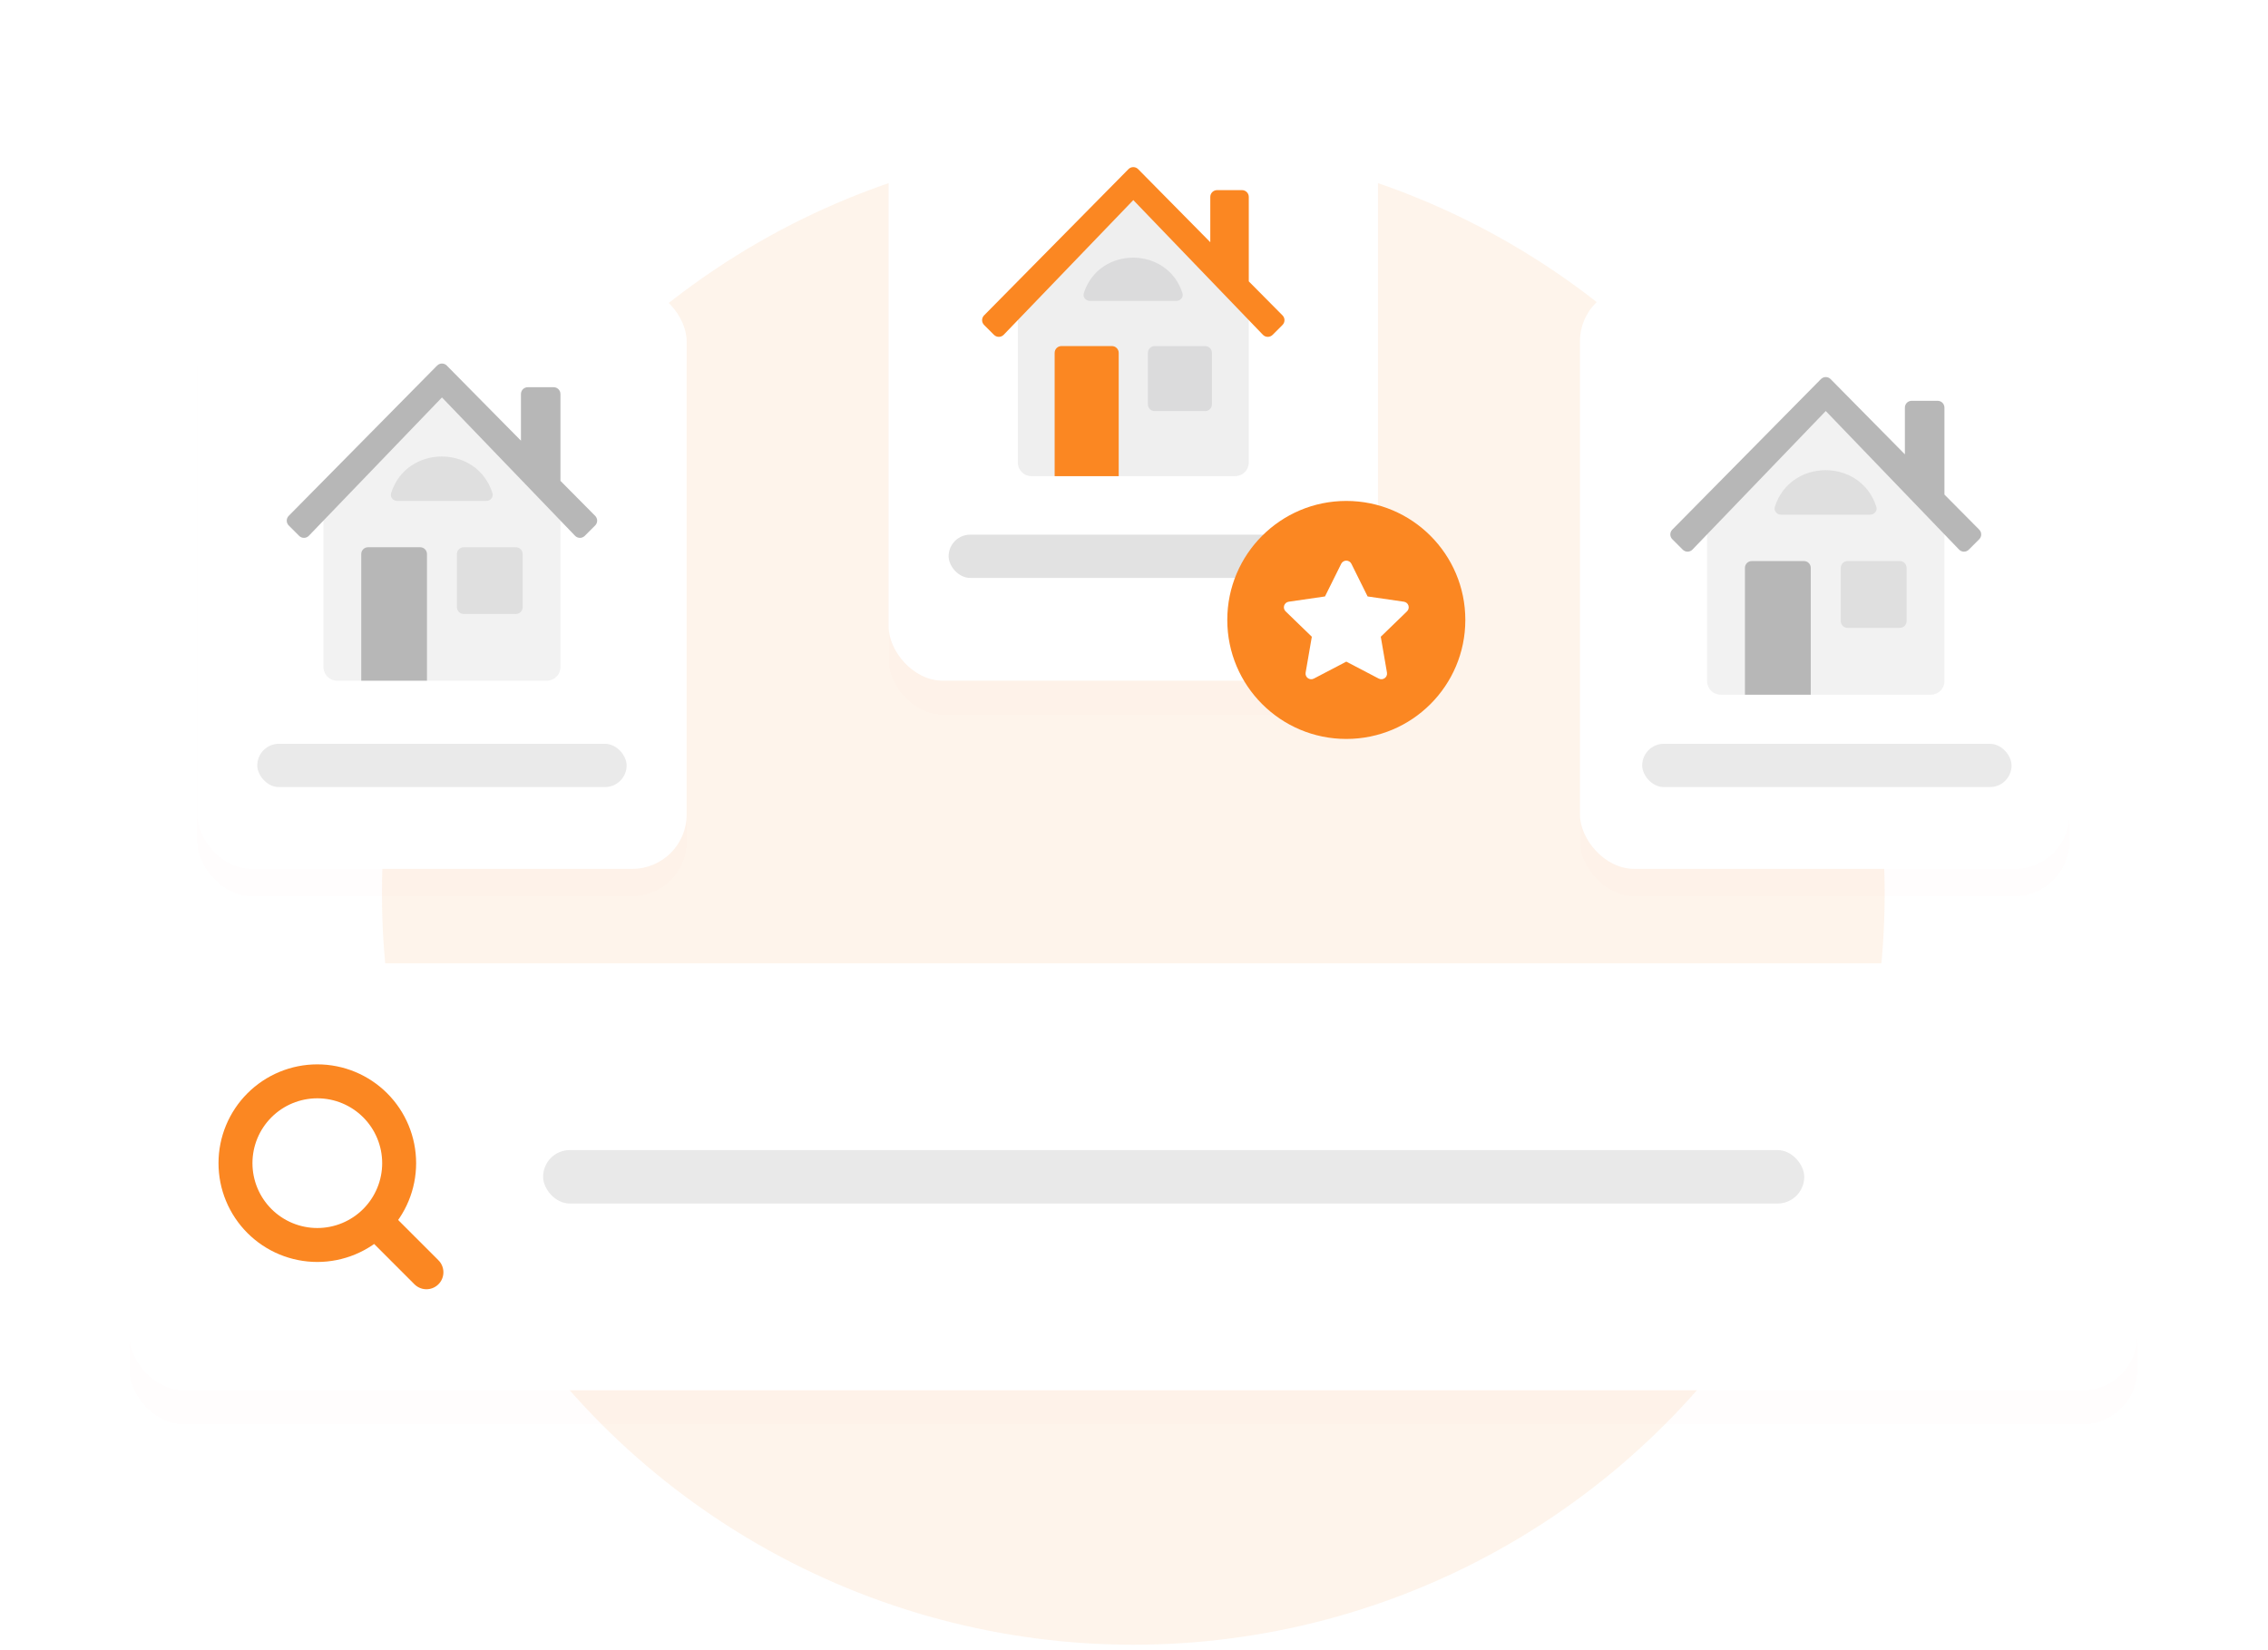 <svg width="334" height="243" viewBox="0 0 334 243" fill="none" xmlns="http://www.w3.org/2000/svg">
<circle opacity="0.09" cx="166.898" cy="131.592" r="110.65" fill="#fb8722"/>
<g filter="url(#filter0_d_721_15361)">
<rect x="19.058" y="141.878" width="295.681" height="62.891" rx="8" fill="#FF0000" fill-opacity="0.01" shape-rendering="crispEdges"/>
</g>
<rect x="19.058" y="141.878" width="295.681" height="62.891" rx="8" fill="white"/>
<path d="M55.769 180.354L62.799 187.384" stroke="#fb8722" stroke-width="5" stroke-linecap="round" stroke-linejoin="round"/>
<path d="M34.678 171.315C34.678 172.898 34.989 174.465 35.595 175.927C36.201 177.389 37.089 178.718 38.208 179.837C39.327 180.956 40.655 181.844 42.118 182.449C43.58 183.055 45.147 183.367 46.73 183.367C48.312 183.367 49.88 183.055 51.342 182.449C52.804 181.844 54.133 180.956 55.252 179.837C56.371 178.718 57.258 177.389 57.864 175.927C58.47 174.465 58.782 172.898 58.782 171.315C58.782 168.118 57.512 165.053 55.252 162.793C52.992 160.533 49.926 159.263 46.73 159.263C43.533 159.263 40.468 160.533 38.208 162.793C35.947 165.053 34.678 168.118 34.678 171.315V171.315Z" stroke="#fb8722" stroke-width="5" stroke-linecap="round" stroke-linejoin="round"/>
<rect x="79.98" y="169.386" width="185.726" height="7.876" rx="3.938" fill="#E9E9E9"/>
<g filter="url(#filter1_dd_721_15361)">
<rect x="130.862" y="14.555" width="72.07" height="85.702" rx="8" fill="#FF0000" fill-opacity="0.01" shape-rendering="crispEdges"/>
</g>
<rect x="130.862" y="14.555" width="72.07" height="85.702" rx="8" fill="white"/>
<path opacity="0.7" d="M183.904 45.644V68.127C183.904 69.232 183.008 70.127 181.904 70.127H151.891C150.786 70.127 149.891 69.232 149.891 68.127V45.644L166.897 28.002L183.904 45.644Z" fill="#E9E9E9"/>
<path d="M155.315 70.127V51.97C155.315 51.418 155.763 50.97 156.315 50.97H163.747C164.299 50.97 164.747 51.418 164.747 51.97V70.127H155.315ZM167.609 24.91C167.217 24.514 166.577 24.514 166.186 24.91L144.92 46.451C144.533 46.843 144.536 47.472 144.924 47.861L146.384 49.321C146.78 49.717 147.424 49.71 147.812 49.307L166.897 29.468L185.982 49.307C186.371 49.71 187.014 49.717 187.41 49.321L188.869 47.862C189.258 47.473 189.259 46.842 188.872 46.451L183.904 41.441V29.002C183.904 28.449 183.456 28.002 182.904 28.002H179.235C178.683 28.002 178.235 28.449 178.235 29.002V35.674L167.609 24.91Z" fill="#fb8722"/>
<path opacity="0.2" d="M160.516 44.324C159.894 44.324 159.419 43.754 159.61 43.162C161.85 36.208 171.896 36.208 174.135 43.162C174.326 43.754 173.852 44.324 173.229 44.324H160.516Z" fill="#8D8D91"/>
<path opacity="0.2" d="M169.046 51.97C169.046 51.418 169.494 50.97 170.046 50.97H177.478C178.03 50.97 178.478 51.418 178.478 51.97V59.549C178.478 60.101 178.03 60.549 177.478 60.549H170.046C169.494 60.549 169.046 60.101 169.046 59.549V51.97Z" fill="#8D8D91"/>
<rect opacity="0.4" x="139.699" y="78.745" width="54.395" height="6.374" rx="3.187" fill="#B7B7B7"/>
<path d="M198.265 108.834C207.946 108.834 215.793 100.987 215.793 91.307C215.793 81.627 207.946 73.78 198.265 73.78C188.585 73.78 180.738 81.627 180.738 91.307C180.738 100.987 188.585 108.834 198.265 108.834Z" fill="#fb8722"/>
<path d="M195.126 87.846L197.515 83.035C197.585 82.896 197.692 82.779 197.824 82.697C197.957 82.615 198.109 82.572 198.265 82.572C198.42 82.572 198.573 82.615 198.705 82.697C198.838 82.779 198.945 82.896 199.014 83.035L201.403 87.846L206.743 88.622C206.897 88.644 207.042 88.708 207.162 88.808C207.281 88.907 207.37 89.039 207.418 89.186C207.466 89.334 207.472 89.493 207.434 89.644C207.397 89.794 207.318 89.932 207.206 90.04L203.342 93.782L204.254 99.069C204.371 99.748 203.654 100.265 203.041 99.945L198.265 97.447L193.488 99.945C192.876 100.266 192.158 99.748 192.275 99.068L193.187 93.781L189.324 90.039C189.212 89.931 189.134 89.794 189.096 89.643C189.059 89.492 189.065 89.334 189.113 89.187C189.161 89.039 189.25 88.908 189.369 88.809C189.488 88.709 189.632 88.645 189.786 88.623L195.126 87.846Z" fill="white"/>
<g filter="url(#filter2_dd_721_15361)">
<rect x="232.676" y="42.267" width="72.07" height="85.702" rx="8" fill="#FF0000" fill-opacity="0.01" shape-rendering="crispEdges"/>
</g>
<rect x="232.676" y="42.267" width="72.07" height="85.702" rx="8" fill="white"/>
<path opacity="0.6" d="M286.351 77.16V100.32C286.351 101.425 285.456 102.32 284.351 102.32H253.398C252.294 102.32 251.398 101.425 251.398 100.32V77.16L268.875 59.031L286.351 77.16Z" fill="#E9E9E9"/>
<path d="M256.972 102.32V83.634C256.972 83.082 257.42 82.634 257.972 82.634H265.664C266.217 82.634 266.664 83.082 266.664 83.634V102.32H256.972ZM269.586 55.834C269.194 55.438 268.554 55.438 268.162 55.834L246.27 78.01C245.884 78.401 245.886 79.031 246.275 79.419L247.814 80.959C248.21 81.355 248.854 81.349 249.242 80.945L268.874 60.537L288.506 80.945C288.894 81.349 289.538 81.355 289.934 80.959L291.472 79.421C291.861 79.032 291.863 78.401 291.475 78.01L286.35 72.841V60.031C286.35 59.478 285.903 59.031 285.35 59.031H281.525C280.973 59.031 280.525 59.478 280.525 60.031V66.915L269.586 55.834Z" fill="#B7B7B7"/>
<path opacity="0.31" d="M262.285 75.804C261.662 75.804 261.188 75.234 261.376 74.641C263.661 67.454 274.038 67.454 276.323 74.641C276.512 75.234 276.037 75.804 275.415 75.804H262.285Z" fill="#B7B7B7"/>
<path opacity="0.31" d="M271.083 83.634C271.083 83.082 271.531 82.634 272.083 82.634H279.775C280.328 82.634 280.775 83.082 280.775 83.634V91.477C280.775 92.029 280.328 92.477 279.775 92.477H272.083C271.531 92.477 271.083 92.029 271.083 91.477V83.634Z" fill="#B7B7B7"/>
<rect opacity="0.3" x="241.84" y="109.55" width="54.395" height="6.374" rx="3.187" fill="#B7B7B7"/>
<g filter="url(#filter3_dd_721_15361)">
<rect x="29.05" y="42.267" width="72.07" height="85.702" rx="8" fill="#FF0000" fill-opacity="0.01" shape-rendering="crispEdges"/>
</g>
<rect x="29.05" y="42.267" width="72.07" height="85.702" rx="8" fill="white"/>
<path opacity="0.6" d="M82.535 75.134V98.256C82.535 99.361 81.639 100.256 80.535 100.256H49.634C48.529 100.256 47.634 99.361 47.634 98.256V75.134L65.084 57.031L82.535 75.134Z" fill="#E9E9E9"/>
<path d="M53.2 100.256V81.6C53.2 81.047 53.648 80.6 54.2 80.6H61.878C62.431 80.6 62.878 81.047 62.878 81.6V100.256H53.2ZM65.796 53.841C65.405 53.444 64.765 53.444 64.373 53.841L42.515 75.981C42.129 76.372 42.131 77.002 42.52 77.391L44.055 78.926C44.451 79.322 45.095 79.315 45.483 78.912L65.085 58.536L84.687 78.912C85.075 79.315 85.719 79.322 86.114 78.926L87.648 77.392C88.037 77.003 88.039 76.372 87.651 75.981L82.535 70.821V58.031C82.535 57.479 82.088 57.031 81.535 57.031H77.718C77.166 57.031 76.718 57.479 76.718 58.031V64.904L65.796 53.841Z" fill="#B7B7B7"/>
<path opacity="0.31" d="M58.505 73.78C57.883 73.78 57.408 73.21 57.597 72.617C59.879 65.442 70.239 65.442 72.521 72.617C72.709 73.21 72.235 73.78 71.612 73.78H58.505Z" fill="#B7B7B7"/>
<path opacity="0.31" d="M67.29 81.6C67.29 81.047 67.738 80.6 68.29 80.6H75.968C76.52 80.6 76.968 81.047 76.968 81.6V89.428C76.968 89.98 76.52 90.428 75.968 90.428H68.29C67.738 90.428 67.29 89.98 67.29 89.428V81.6Z" fill="#B7B7B7"/>
<rect opacity="0.3" x="37.887" y="109.55" width="54.395" height="6.374" rx="3.187" fill="#B7B7B7"/>
<defs>
<filter id="filter0_d_721_15361" x="0.058" y="127.878" width="333.681" height="100.891" filterUnits="userSpaceOnUse" color-interpolation-filters="sRGB">
<feFlood flood-opacity="0" result="BackgroundImageFix"/>
<feColorMatrix in="SourceAlpha" type="matrix" values="0 0 0 0 0 0 0 0 0 0 0 0 0 0 0 0 0 0 127 0" result="hardAlpha"/>
<feOffset dy="5"/>
<feGaussianBlur stdDeviation="9.5"/>
<feComposite in2="hardAlpha" operator="out"/>
<feColorMatrix type="matrix" values="0 0 0 0 0.132 0 0 0 0 0.132 0 0 0 0 0.138 0 0 0 0.07 0"/>
<feBlend mode="normal" in2="BackgroundImageFix" result="effect1_dropShadow_721_15361"/>
<feBlend mode="normal" in="SourceGraphic" in2="effect1_dropShadow_721_15361" result="shape"/>
</filter>
<filter id="filter1_dd_721_15361" x="111.862" y="0.555" width="110.069" height="123.702" filterUnits="userSpaceOnUse" color-interpolation-filters="sRGB">
<feFlood flood-opacity="0" result="BackgroundImageFix"/>
<feColorMatrix in="SourceAlpha" type="matrix" values="0 0 0 0 0 0 0 0 0 0 0 0 0 0 0 0 0 0 127 0" result="hardAlpha"/>
<feOffset dy="5"/>
<feGaussianBlur stdDeviation="9.5"/>
<feComposite in2="hardAlpha" operator="out"/>
<feColorMatrix type="matrix" values="0 0 0 0 0.132 0 0 0 0 0.132 0 0 0 0 0.138 0 0 0 0.07 0"/>
<feBlend mode="normal" in2="BackgroundImageFix" result="effect1_dropShadow_721_15361"/>
<feColorMatrix in="SourceAlpha" type="matrix" values="0 0 0 0 0 0 0 0 0 0 0 0 0 0 0 0 0 0 127 0" result="hardAlpha"/>
<feOffset/>
<feGaussianBlur stdDeviation="2.5"/>
<feComposite in2="hardAlpha" operator="out"/>
<feColorMatrix type="matrix" values="0 0 0 0 0 0 0 0 0 0 0 0 0 0 0 0 0 0 0.05 0"/>
<feBlend mode="normal" in2="effect1_dropShadow_721_15361" result="effect2_dropShadow_721_15361"/>
<feBlend mode="normal" in="SourceGraphic" in2="effect2_dropShadow_721_15361" result="shape"/>
</filter>
<filter id="filter2_dd_721_15361" x="218.676" y="32.267" width="100.07" height="113.702" filterUnits="userSpaceOnUse" color-interpolation-filters="sRGB">
<feFlood flood-opacity="0" result="BackgroundImageFix"/>
<feColorMatrix in="SourceAlpha" type="matrix" values="0 0 0 0 0 0 0 0 0 0 0 0 0 0 0 0 0 0 127 0" result="hardAlpha"/>
<feOffset dy="4"/>
<feGaussianBlur stdDeviation="7"/>
<feComposite in2="hardAlpha" operator="out"/>
<feColorMatrix type="matrix" values="0 0 0 0 0.132 0 0 0 0 0.132 0 0 0 0 0.138 0 0 0 0.04 0"/>
<feBlend mode="normal" in2="BackgroundImageFix" result="effect1_dropShadow_721_15361"/>
<feColorMatrix in="SourceAlpha" type="matrix" values="0 0 0 0 0 0 0 0 0 0 0 0 0 0 0 0 0 0 127 0" result="hardAlpha"/>
<feOffset/>
<feGaussianBlur stdDeviation="3"/>
<feComposite in2="hardAlpha" operator="out"/>
<feColorMatrix type="matrix" values="0 0 0 0 0 0 0 0 0 0 0 0 0 0 0 0 0 0 0.04 0"/>
<feBlend mode="normal" in2="effect1_dropShadow_721_15361" result="effect2_dropShadow_721_15361"/>
<feBlend mode="normal" in="SourceGraphic" in2="effect2_dropShadow_721_15361" result="shape"/>
</filter>
<filter id="filter3_dd_721_15361" x="15.05" y="32.267" width="100.069" height="113.702" filterUnits="userSpaceOnUse" color-interpolation-filters="sRGB">
<feFlood flood-opacity="0" result="BackgroundImageFix"/>
<feColorMatrix in="SourceAlpha" type="matrix" values="0 0 0 0 0 0 0 0 0 0 0 0 0 0 0 0 0 0 127 0" result="hardAlpha"/>
<feOffset dy="4"/>
<feGaussianBlur stdDeviation="7"/>
<feComposite in2="hardAlpha" operator="out"/>
<feColorMatrix type="matrix" values="0 0 0 0 0.132 0 0 0 0 0.132 0 0 0 0 0.138 0 0 0 0.04 0"/>
<feBlend mode="normal" in2="BackgroundImageFix" result="effect1_dropShadow_721_15361"/>
<feColorMatrix in="SourceAlpha" type="matrix" values="0 0 0 0 0 0 0 0 0 0 0 0 0 0 0 0 0 0 127 0" result="hardAlpha"/>
<feOffset/>
<feGaussianBlur stdDeviation="3"/>
<feComposite in2="hardAlpha" operator="out"/>
<feColorMatrix type="matrix" values="0 0 0 0 0 0 0 0 0 0 0 0 0 0 0 0 0 0 0.04 0"/>
<feBlend mode="normal" in2="effect1_dropShadow_721_15361" result="effect2_dropShadow_721_15361"/>
<feBlend mode="normal" in="SourceGraphic" in2="effect2_dropShadow_721_15361" result="shape"/>
</filter>
</defs>
</svg>
